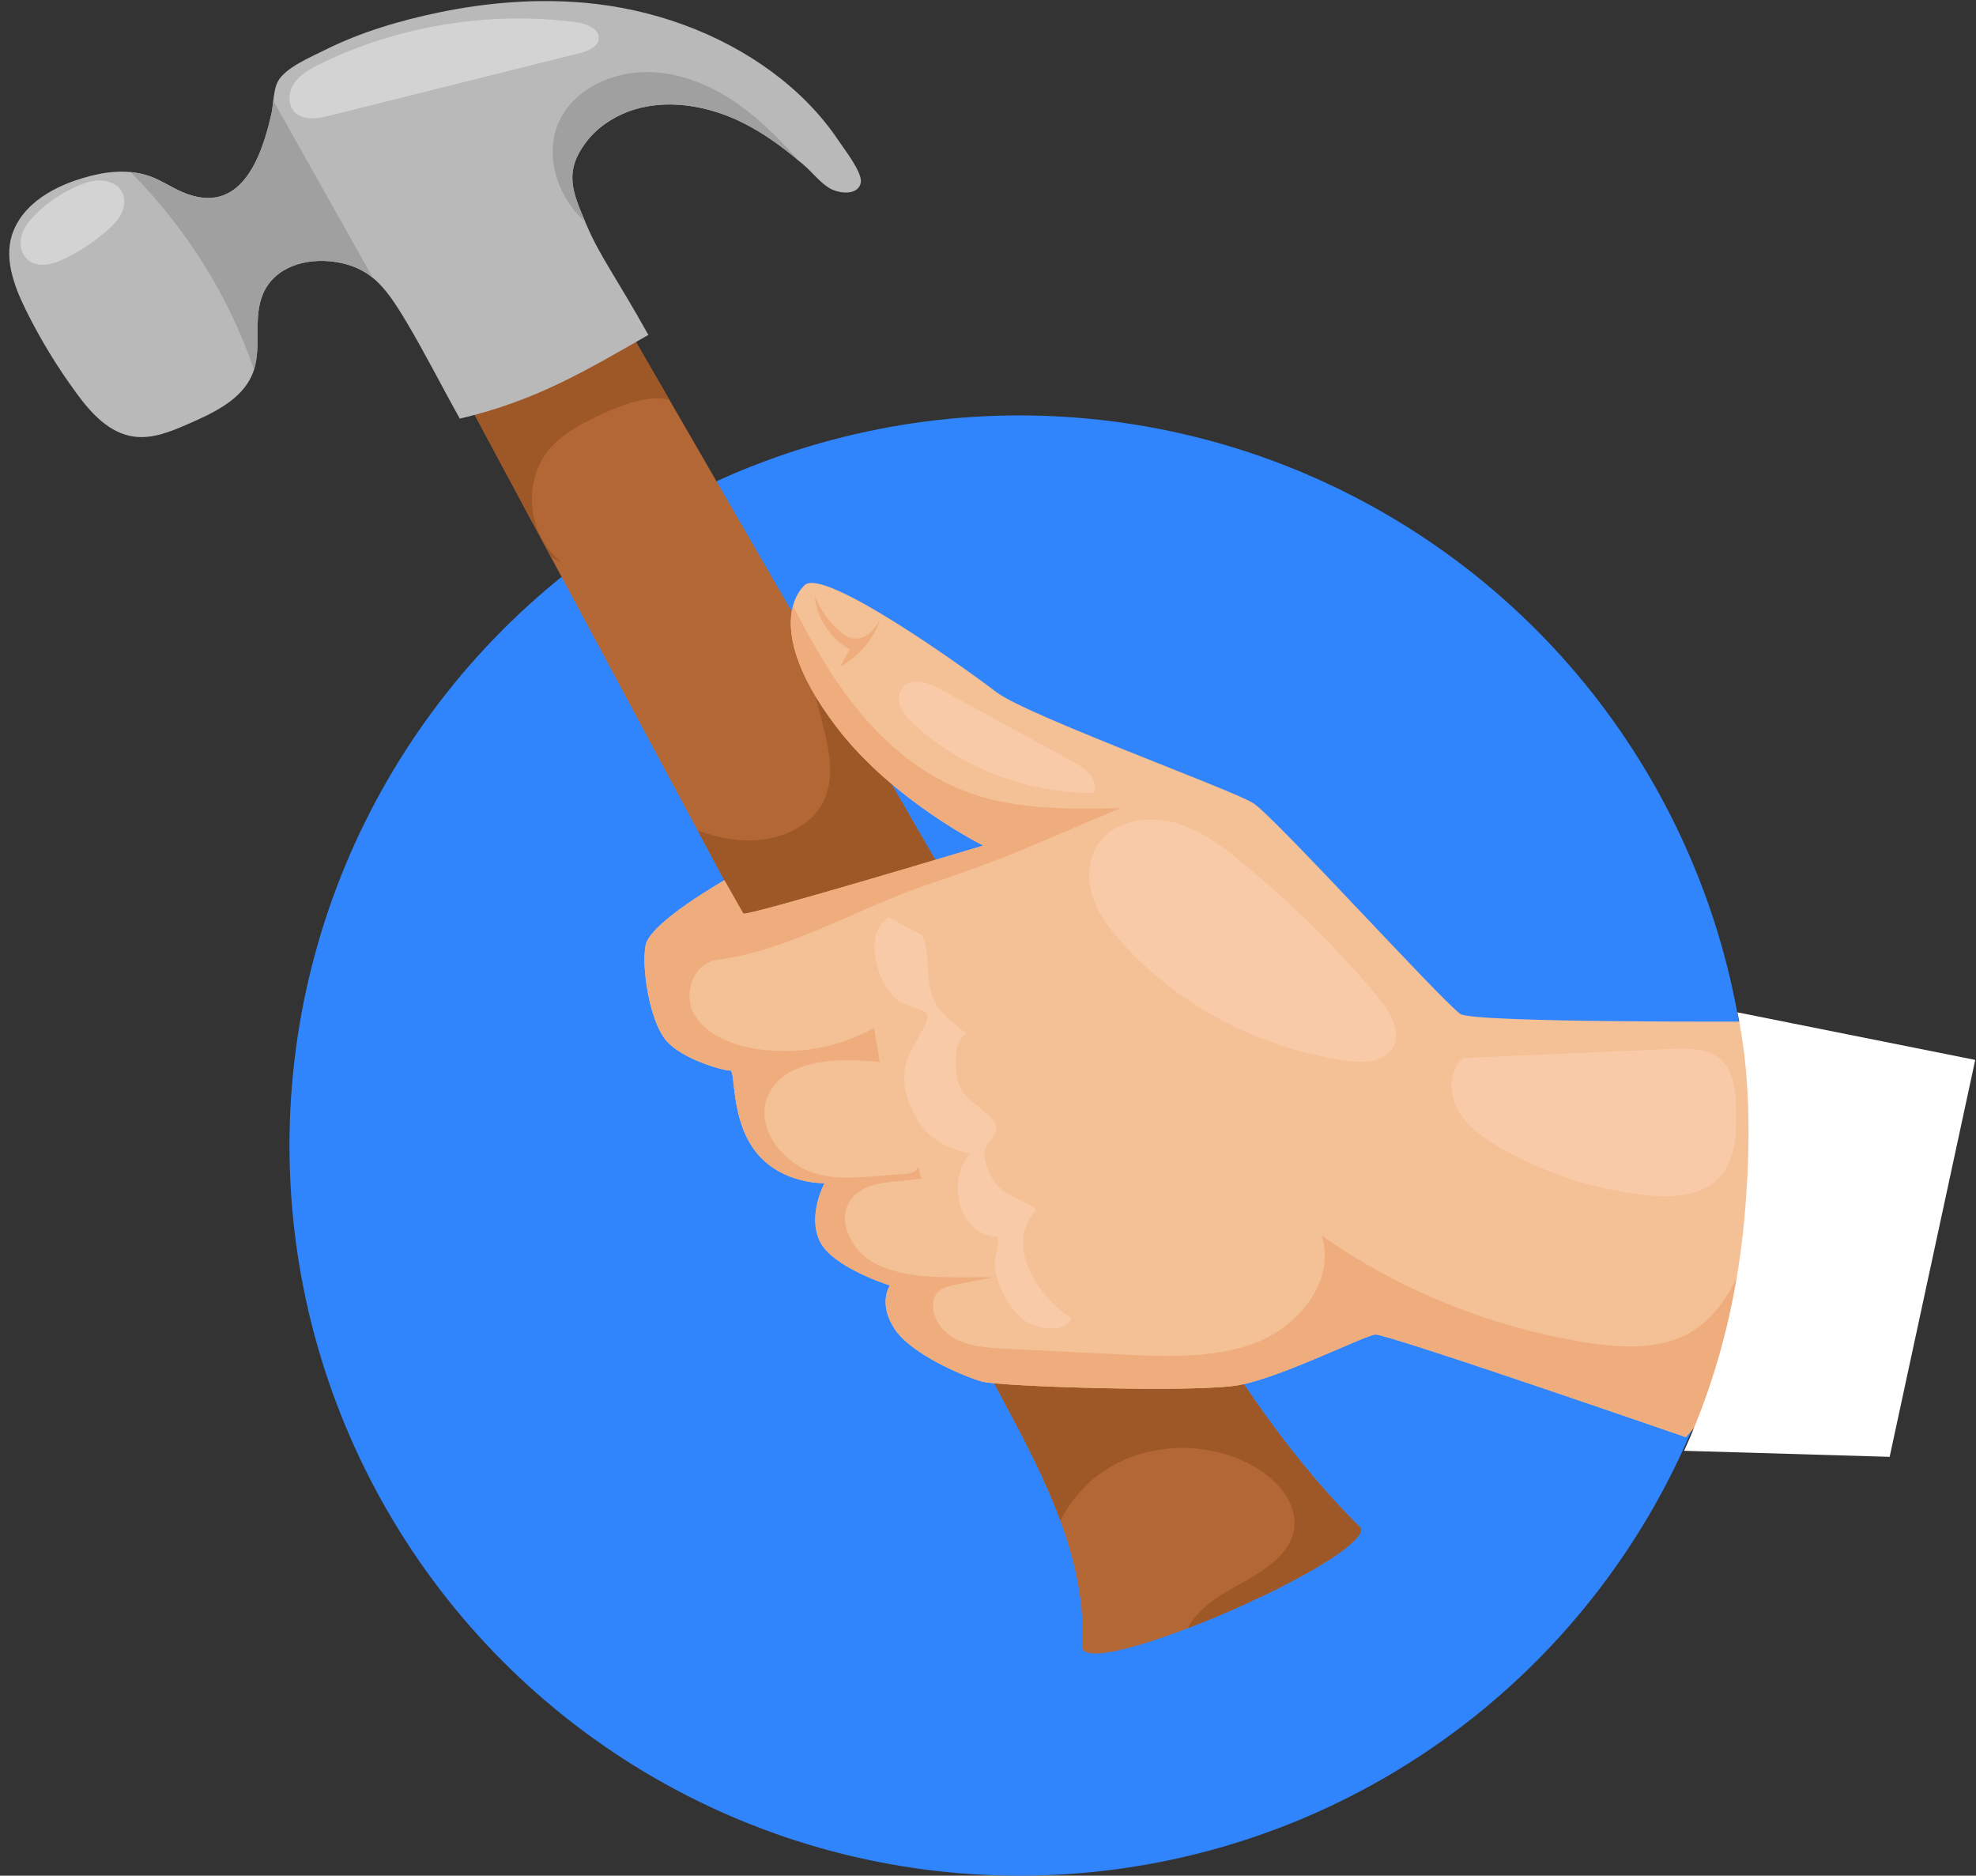 <?xml version="1.0" encoding="UTF-8"?>
<svg width="157px" height="149px" viewBox="0 0 157 149" version="1.1" xmlns="http://www.w3.org/2000/svg" xmlns:xlink="http://www.w3.org/1999/xlink">
    <rect x="0" y="0" width="157" height="149" fill="#333333" stroke="none"/>
    <!-- Generator: Sketch 52.4 (67378) - http://www.bohemiancoding.com/sketch -->
    <title>Group</title>
    <desc>Created with Sketch.</desc>
    <g id="Website" stroke="none" stroke-width="1" fill="none" fill-rule="evenodd">
        <g id="Blog-Pop-Up" transform="translate(-639, -1069)">
            <g id="Group-15" transform="translate(355, 1037)">
                <g id="Oval-2" transform="translate(307, 65)">
                    <g id="Group">
                        <circle id="Oval" fill="#3185FC" fill-rule="nonzero" cx="58" cy="58" r="58"></circle>
                        <g id="Group-6" transform="translate(-23, -33)">
                            <path d="M108.15,121.412 C108.319,122.949 100.721,126.914 94.375,129.342 C89.994,131.021 86.214,131.971 85.982,130.893 C86.192,127.44 85.455,124.073 84.248,120.798 C83.03,117.468 81.319,114.232 79.634,111.09 C71.568,96.056 63.495,81.015 55.427,65.97 C51.544,58.739 47.66,51.502 43.782,44.265 C40.762,38.645 37.747,33.025 34.731,27.4 C33.08,24.321 31.425,21.243 29.775,18.163 C32.622,15.456 36.351,12.515 40.221,13.615 C43.008,14.403 44.668,17.027 46.061,19.433 C46.862,20.823 47.667,22.206 48.468,23.595 C50.041,26.314 51.614,29.034 53.182,31.754 C56.514,37.511 59.842,43.269 63.168,49.022 C72.355,64.911 81.542,80.799 90.729,96.693 C95.769,105.406 100.891,114.229 108.15,121.412" id="Fill-56" fill="#B26734"></path>
                            <path d="M108.15,121.412 C108.319,122.949 100.721,126.914 94.375,129.342 C95.069,127.944 96.667,126.851 98.161,126.038 C100.205,124.927 102.548,123.578 102.835,121.37 C103.074,119.513 101.67,117.785 100.025,116.733 C96.505,114.478 91.537,114.448 87.988,116.669 C86.364,117.683 85.082,119.137 84.248,120.798 C83.03,117.468 81.319,114.232 79.634,111.09 C71.568,96.056 63.495,81.015 55.427,65.97 C56.496,66.355 57.591,66.635 58.725,66.734 C61.289,66.957 64.145,66.011 65.33,63.858 C66.417,61.893 65.885,59.515 65.325,57.359 C64.61,54.581 63.889,51.804 63.168,49.022 C72.355,64.911 81.542,80.799 90.729,96.693 C95.769,105.406 100.891,114.229 108.15,121.412" id="Fill-57" fill="#9E5726"></path>
                            <path d="M53.182,31.754 C51.602,31.383 49.728,32.035 48.169,32.742 C46.599,33.451 44.998,34.223 43.848,35.455 C41.455,38.022 41.804,42.435 44.584,44.634 L43.782,44.265 C40.762,38.645 37.747,33.025 34.731,27.4 C34.767,27.137 34.836,26.88 34.927,26.621 C35.525,24.933 37.182,23.743 38.936,23.083 C41.986,21.935 45.575,22.14 48.468,23.595 C50.041,26.314 51.614,29.034 53.182,31.754" id="Fill-58" fill="#9E5726"></path>
                            <path d="M68.391,14.526 C68.174,15.555 66.65,15.404 65.868,14.925 C65.132,14.467 64.497,13.647 63.84,13.085 C63.734,12.993 63.626,12.902 63.514,12.811 C62.163,11.674 60.729,10.622 59.127,9.806 C56.329,8.382 52.896,7.764 49.936,8.857 C48.571,9.368 47.343,10.231 46.506,11.372 C44.852,13.627 45.447,15.164 46.493,17.609 C46.55,17.736 46.602,17.863 46.659,17.995 C47.662,20.337 49.087,22.246 51.515,26.604 C46.553,29.441 42.555,31.848 36.53,33.255 C35.138,30.763 33.697,27.918 32.256,25.512 C31.389,24.068 30.634,22.904 29.637,22.084 C28.853,21.437 27.914,21.004 26.656,20.811 C24.354,20.46 21.784,21.164 20.869,23.413 C20.107,25.285 20.779,27.466 20.182,29.364 L20.183,29.369 C20.14,29.515 20.084,29.653 20.024,29.792 C19.176,31.759 16.957,32.811 14.91,33.698 C13.569,34.282 12.138,34.875 10.675,34.686 C8.691,34.431 7.246,32.83 6.109,31.28 C4.559,29.175 3.202,26.949 2.057,24.631 C1.072,22.639 0.23,20.332 1.091,18.286 C2.135,15.785 4.969,14.48 7.567,13.886 C8.478,13.674 9.44,13.58 10.374,13.668 C10.925,13.721 11.467,13.836 11.98,14.025 C12.847,14.348 13.612,14.875 14.463,15.245 C19.154,17.284 20.803,12.417 21.567,9.031 C21.631,8.734 21.668,8.374 21.713,7.998 C21.781,7.441 21.863,6.858 22.084,6.459 C22.688,5.366 24.668,4.546 25.799,3.978 C28.662,2.547 31.796,1.62 34.96,0.97 C38.727,0.196 42.615,-0.117 46.461,0.221 C51.807,0.693 57.075,2.573 61.312,5.695 C63.399,7.234 65.233,9.077 66.643,11.197 C67.082,11.852 68.557,13.73 68.391,14.526" id="Fill-59" fill="#BAB9B9"></path>
                            <path d="M142.589,97.856 C142.501,104.839 133.945,114.164 133.945,114.164 C133.945,114.164 110.142,105.925 109.27,106.01 C108.399,106.095 101.861,109.382 98.506,110.019 C95.157,110.662 79.406,110.14 78.04,109.753 C76.668,109.368 72.396,107.598 71.063,105.543 C69.736,103.487 70.709,102.114 70.709,102.114 C70.709,102.114 66.139,100.69 65.137,98.603 C64.136,96.515 65.517,93.986 65.517,93.986 C65.517,93.986 62.106,94.11 60.052,91.498 C58.005,88.891 58.459,84.996 58.02,85.039 C57.588,85.081 54.176,84.166 52.899,82.624 C51.628,81.083 50.946,76.88 51.299,75.078 C51.658,73.276 57.552,69.929 57.552,69.929 L59.058,72.579 C59.626,72.733 77.318,67.407 78.124,67.17 C78.124,67.17 70.966,63.625 66.503,57.8 C63.054,53.302 62.47,50.093 63.005,48.126 C63.197,47.414 63.532,46.867 63.932,46.482 C65.447,45.025 76.729,53.114 79.158,54.976 C81.594,56.837 97.89,62.731 99.574,63.8 C101.252,64.864 114.158,79.101 116.017,80.54 C116.957,81.269 140.022,81.149 140.022,81.149 C140.022,81.149 140.918,84.444 141.651,88.57 C142.182,91.538 142.625,94.939 142.589,97.856" id="Fill-60" fill="#F4C095"></path>
                            <path d="M142.589,97.856 C142.501,104.839 133.945,114.164 133.945,114.164 C133.945,114.164 110.142,105.925 109.27,106.01 C108.399,106.095 101.861,109.382 98.506,110.019 C95.157,110.662 79.406,110.14 78.04,109.753 C76.668,109.368 72.396,107.598 71.063,105.543 C69.736,103.487 70.709,102.114 70.709,102.114 C70.709,102.114 66.139,100.69 65.137,98.603 C64.136,96.515 65.517,93.986 65.517,93.986 C65.517,93.986 62.106,94.11 60.052,91.498 C58.005,88.891 58.459,84.996 58.02,85.039 C57.588,85.081 54.176,84.166 52.899,82.624 C51.628,81.083 50.946,76.88 51.299,75.078 C51.658,73.276 57.552,69.929 57.552,69.929 L59.058,72.579 C59.626,72.733 77.318,67.407 78.124,67.17 C78.124,67.17 70.966,63.625 66.503,57.8 C63.054,53.302 62.47,50.093 63.005,48.126 C64.406,50.847 65.898,53.523 67.801,55.946 C70.194,58.998 73.295,61.66 77.061,62.999 C80.839,64.343 84.997,64.274 89.034,64.191 C87.01,65.05 84.987,65.91 82.963,66.769 C81.983,67.186 81.002,67.602 80.008,68 C77.87,68.85 75.688,69.593 73.507,70.335 C67.976,72.22 62.806,75.469 56.981,76.251 C55.102,76.505 54.262,78.9 55.119,80.497 C55.98,82.095 57.902,82.926 59.766,83.264 C63.056,83.865 66.569,83.283 69.437,81.653 C69.596,82.56 69.755,83.462 69.907,84.369 C66.583,84 62.317,84.115 61.026,87.028 C60.105,89.104 61.51,91.377 63.329,92.55 C65.77,94.123 68.897,93.403 71.683,93.274 C72.183,93.25 72.801,93.145 72.944,92.692 C73.032,93.009 73.12,93.325 73.208,93.641 C72.627,93.697 72.046,93.755 71.464,93.812 C70.662,93.89 69.849,93.971 69.096,94.242 C67.403,94.854 66.753,96.279 67.344,97.888 C68.9,102.123 75.248,101.386 78.915,101.471 C77.955,101.656 76.995,101.84 76.035,102.025 C74.891,102.245 74.118,102.552 74.139,103.774 C74.156,104.728 74.797,105.674 75.625,106.192 C76.878,106.976 78.463,107.073 79.965,107.147 C83.379,107.313 86.793,107.48 90.206,107.647 C93.198,107.792 96.593,107.782 99.443,106.79 C103.148,105.507 106.184,101.701 105.01,98.148 C111.146,102.475 118.388,105.406 125.939,106.631 C128.772,107.089 131.881,107.264 134.323,105.834 C136.394,104.623 137.611,102.467 138.544,100.339 C140.186,96.588 141.23,92.609 141.651,88.57 C142.182,91.538 142.625,94.939 142.589,97.856" id="Fill-61" fill="#EFAD7D"></path>
                            <path d="M66.581,50.017 C65.774,49.266 65.142,48.35 64.739,47.35 C64.876,49.066 65.937,50.694 67.499,51.584 C67.253,52.041 67.007,52.498 66.761,52.955 C68.258,52.129 69.411,50.765 69.933,49.205 C69.71,49.567 69.483,49.934 69.167,50.228 C68.85,50.522 68.428,50.739 67.984,50.73 C67.439,50.718 66.968,50.379 66.581,50.017" id="Fill-62" fill="#EFAD7D"></path>
                            <path d="M86.925,62.991 C87.136,62.471 86.927,61.866 86.549,61.437 C86.172,61.009 85.649,60.721 85.138,60.442 C81.673,58.549 78.208,56.656 74.743,54.764 C73.844,54.273 72.625,53.805 71.86,54.468 C71.399,54.867 71.33,55.555 71.539,56.111 C71.749,56.668 72.186,57.118 72.633,57.532 C76.392,61.02 81.651,63.029 86.925,62.991" id="Fill-63" fill="#F9CAA7"></path>
                            <path d="M110.486,83.484 C111.534,82.219 110.5,80.404 109.441,79.146 C106.183,75.275 102.555,71.68 98.595,68.443 C96.981,67.125 95.246,65.833 93.184,65.312 C91.122,64.791 88.646,65.229 87.385,66.853 C86.444,68.065 86.339,69.727 86.796,71.166 C87.253,72.606 88.205,73.86 89.242,75.002 C93.709,79.922 100.087,83.265 106.877,84.247 C108.158,84.432 109.689,84.447 110.486,83.484" id="Fill-64" fill="#F9CAA7"></path>
                            <path d="M136.697,84.135 C135.656,83.251 134.097,83.262 132.698,83.324 C127.205,83.566 121.713,83.809 116.221,84.051 C115.107,85.105 115.109,86.889 115.85,88.202 C116.592,89.514 117.916,90.439 119.264,91.212 C122.704,93.183 126.591,94.458 130.586,94.924 C132.602,95.159 134.881,95.11 136.354,93.79 C137.948,92.362 137.996,90.023 137.933,87.952 C137.892,86.583 137.776,85.052 136.697,84.135" id="Fill-65" fill="#F9CAA7"></path>
                            <path d="M70.629,72.882 C68.591,73.991 69.634,77.879 70.99,79.157 C72.463,80.546 74.465,79.709 73.394,81.636 C72.161,83.85 71.228,85.097 72.312,87.801 C73.258,90.16 74.672,91.062 77.056,91.648 C75.262,93.614 76.007,98.111 79.247,98.253 C79.443,99.034 79.003,99.749 79.049,100.54 C79.138,102.047 80.385,104.516 81.884,105.177 C82.777,105.571 84.816,105.885 85.114,104.694 C82.539,103.105 79.692,98.873 82.362,96.113 C81.014,95.045 79.565,95.128 78.706,93.323 C78.44,92.763 78.128,92.069 78.235,91.436 C78.337,90.839 79.256,90.215 79.17,89.579 C79.014,88.43 76.643,87.551 76.18,86.117 C75.856,85.117 75.675,82.699 76.762,82.089 C75.75,81.215 74.644,80.537 74.111,79.216 C73.481,77.656 73.967,75.75 73.268,74.28 L70.629,72.882" id="Fill-66" fill="#F9CAA7"></path>
                            <path d="M9.581,15.066 C9.22,14.576 8.561,14.336 7.929,14.335 C7.297,14.335 6.684,14.542 6.111,14.794 C4.913,15.321 3.819,16.056 2.9,16.953 C2.361,17.478 1.87,18.083 1.694,18.794 C1.52,19.506 1.732,20.341 2.369,20.757 C3.205,21.302 4.352,20.949 5.249,20.498 C6.399,19.921 7.471,19.207 8.434,18.378 C8.932,17.949 9.411,17.476 9.678,16.891 C9.945,16.307 9.966,15.589 9.581,15.066" id="Fill-67" fill="#D3D3D3"></path>
                            <path d="M23.554,9.03 C24.272,9.596 25.34,9.401 26.246,9.175 C32.832,7.528 39.418,5.882 46.004,4.235 C46.687,4.064 47.505,3.753 47.574,3.09 C47.659,2.272 46.562,1.861 45.698,1.752 C38.824,0.88 31.674,2.045 25.508,5.042 C24.686,5.443 23.847,5.903 23.354,6.641 C22.861,7.379 22.843,8.471 23.554,9.03" id="Fill-68" fill="#D3D3D3"></path>
                            <path d="M29.637,22.084 C28.853,21.437 27.914,21.004 26.656,20.811 C24.354,20.46 21.784,21.164 20.869,23.413 C20.107,25.285 20.779,27.466 20.182,29.364 C18.187,23.542 14.813,18.135 10.374,13.668 C10.925,13.721 11.467,13.836 11.98,14.025 C12.847,14.348 13.612,14.875 14.463,15.245 C19.154,17.284 20.803,12.417 21.567,9.031 C21.631,8.734 21.668,8.374 21.713,7.998 C24.356,12.691 26.994,17.391 29.637,22.084" id="Fill-69" fill="#A0A0A0"></path>
                            <path d="M63.514,12.811 C62.163,11.674 60.729,10.622 59.127,9.806 C56.329,8.382 52.896,7.764 49.936,8.857 C48.571,9.368 47.343,10.231 46.506,11.372 C44.852,13.627 45.447,15.164 46.493,17.609 C46.302,17.439 46.121,17.263 45.948,17.076 C44.006,14.983 43.248,11.807 44.58,9.329 C45.801,7.06 48.564,5.751 51.256,5.724 C53.955,5.694 56.559,6.785 58.715,8.317 C60.52,9.603 62.049,11.181 63.514,12.811" id="Fill-70" fill="#A0A0A0"></path>
                        </g>
                        <path d="M115.044,47.418 C116.006,51.981 116.184,57.508 115.578,64 C114.972,70.492 113.383,76.575 110.811,82.247 L127.139,82.728 L133.939,51.197 L115.044,47.418 Z" id="Path-58" fill="#FFFFFF" fill-rule="nonzero"></path>
                    </g>
                </g>
            </g>
        </g>
    </g>
</svg>